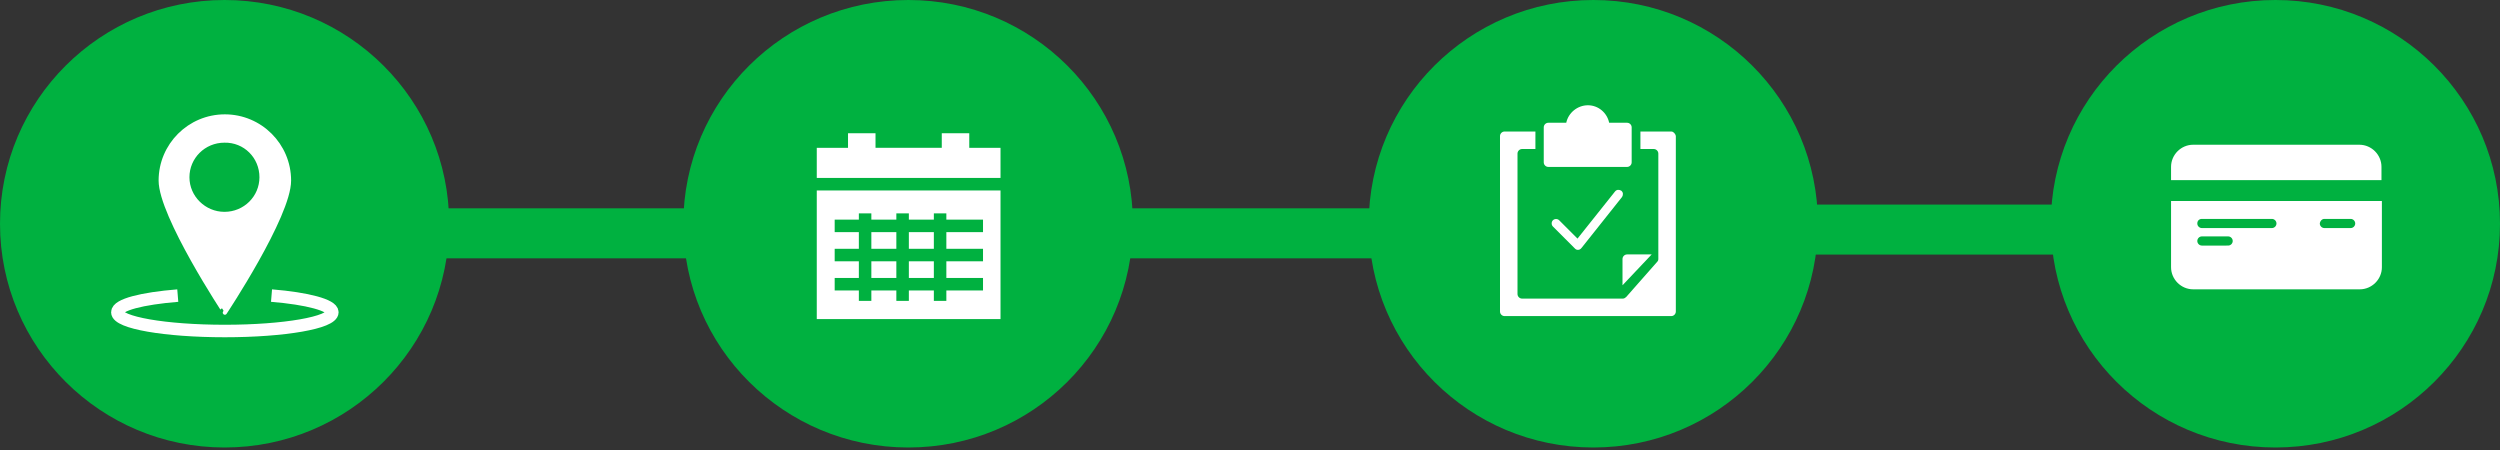 <?xml version="1.0" encoding="utf-8"?>
<!-- Generator: Adobe Illustrator 19.2.1, SVG Export Plug-In . SVG Version: 6.00 Build 0)  -->
<svg version="1.1" id="Layer_1" xmlns="http://www.w3.org/2000/svg" xmlns:xlink="http://www.w3.org/1999/xlink" x="0px" y="0px"
	 viewBox="0 0 600 108" style="enable-background:new 0 0 600 108;" xml:space="preserve">
<rect x="0" y="0" width="600" height="108" fill="#333333" stroke="none"/>
<style type="text/css">
	.st0{fill:none;stroke:#00B140;stroke-width:12;stroke-linecap:square;}
	.st1{fill:#00B140;}
	.st2{fill:#FFFFFF;stroke:#FFFFFF;stroke-linecap:round;stroke-linejoin:round;}
	.st3{fill:#00B140;stroke:#00B140;stroke-linecap:round;stroke-linejoin:round;}
	.st4{fill:none;stroke:#FFFFFF;stroke-width:3;stroke-linejoin:round;}
	.st5{fill:#FFFFFF;stroke:#FFFFFF;}
	.st6{fill:none;stroke:#FFFFFF;stroke-linecap:round;stroke-linejoin:round;}
	.st7{fill:none;stroke:#00B140;stroke-width:3;stroke-linecap:square;stroke-linejoin:round;}
	.st8{fill:none;stroke:#00B140;stroke-width:3;}
	.st9{fill:#FFFFFF;}
</style>
<title>ProgressBar04_MakePayment</title>
<desc>Created with Sketch.</desc>
<g id="Booking">
	<g id="ProgressBar04_MakePayment">
		<path id="Line3" class="st0" d="M383.9,55.1h144.1"/>
		<path id="Line2" class="st0" d="M253,56h89.2"/>
		<path id="Line1" class="st0" d="M96,56h89.2"/>
		<ellipse id="Bubble1" class="st1" cx="53.9" cy="53.7" rx="53.9" ry="53.7"/>
		<g id="ProgressBar_Icon1_ChooseDates" transform="translate(27.966, 27.842)">
			<path id="Stroke-1780" class="st2" d="M41.4,15.5c0,8.5-15.4,31.7-15.4,31.7S10.6,23.9,10.6,15.5C10.6,7,17.5,0.1,26,0.1
				C34.5,0.1,41.4,7,41.4,15.5L41.4,15.5z"/>
			<path id="Stroke-1779" class="st3" d="M33.8,14.7c0,4.3-3.5,7.8-7.9,7.8c-4.3,0-7.9-3.5-7.9-7.8s3.5-7.8,7.9-7.8
				C30.3,6.8,33.8,10.3,33.8,14.7L33.8,14.7z"/>
			<path id="Stroke-1781" class="st4" d="M37.2,43.1c8.6,0.7,14.6,2.3,14.6,4c0,2.5-11.6,4.5-25.8,4.5c-14.3,0-25.8-2-25.8-4.5
				c0-1.8,5.9-3.3,14.5-4"/>
		</g>
		<path id="Bubble2" class="st1" d="M218,107.4c29.8,0,53.9-24,53.9-53.7S247.8,0,218,0S164,24,164,53.7S188.2,107.4,218,107.4z"/>
		<g id="ProgressBar_Icon2_ChooseDates" transform="translate(195.624, 31.579)">
			<polyline id="Stroke-1351" class="st5" points="8.4,4.4 0.9,4.4 0.9,44.5 44,44.5 44,4.4 36.5,4.4 			"/>
			<polygon id="Stroke-1352" class="st5" points="14,7.9 8.4,7.9 8.4,0.9 14,0.9 			"/>
			<polygon id="Stroke-1353" class="st5" points="36.5,7.9 30.9,7.9 30.9,0.9 36.5,0.9 			"/>
			<path id="Stroke-1354" class="st6" d="M14,4.4h16.9"/>
			<g id="Group-10" transform="translate(0, 12.632)">
				<path id="Stroke-1355" class="st7" d="M0.9,0H44"/>
				<path id="Stroke-1356" class="st8" d="M12,7v21"/>
				<path id="Stroke-1357" class="st8" d="M21,7v21"/>
				<path id="Stroke-1358" class="st8" d="M30,7v21"/>
				<path id="Stroke-1359" class="st8" d="M4.7,10h35.6"/>
				<path id="Stroke-1360" class="st8" d="M4.7,17h35.6"/>
				<path id="Stroke-1361" class="st8" d="M4.7,24h35.6"/>
			</g>
		</g>
		<ellipse id="Bubble3" class="st1" cx="382.4" cy="53.7" rx="53.9" ry="53.7"/>
		<g id="ProgressBar_Icon3_ReviewBooking" transform="translate(360, 25.263)">
			<path id="Fill-71" class="st9" d="M18.7,34.7c-0.3,0-0.5-0.1-0.7-0.3l-5.3-5.3c-0.4-0.4-0.4-1.1,0-1.5c0.4-0.4,1.1-0.4,1.5,0
				l4.4,4.4l9-11.3c0.4-0.5,1-0.5,1.5-0.2c0.5,0.4,0.5,1,0.2,1.5l-9.7,12.2C19.3,34.6,19,34.7,18.7,34.7
				C18.7,34.7,18.7,34.7,18.7,34.7"/>
			<path id="Fill-73" class="st9" d="M30.5,4.2h-4.3C25.7,1.8,23.6,0,21.1,0c-2.5,0-4.7,1.8-5.2,4.2h-4.3c-0.6,0-1.1,0.5-1.1,1.1
				v8.4c0,0.6,0.5,1.1,1.1,1.1h18.9c0.6,0,1.1-0.5,1.1-1.1V5.3C31.6,4.7,31.1,4.2,30.5,4.2"/>
			<path id="Fill-75" class="st9" d="M41.1,6.3h-7.4v4.2h3.2c0.6,0,1.1,0.5,1.1,1.1v25.3c0,0.3-0.1,0.5-0.3,0.7L30.3,46
				c-0.2,0.2-0.5,0.4-0.8,0.4l-24.2,0c-0.6,0-1.1-0.5-1.1-1.1V11.6c0-0.6,0.5-1.1,1.1-1.1h3.2V6.3H1.1C0.5,6.3,0,6.8,0,7.4v42.1
				c0,0.6,0.5,1.1,1.1,1.1h40c0.6,0,1.1-0.5,1.1-1.1V7.4C42.1,6.8,41.6,6.3,41.1,6.3"/>
			<path id="Fill-77" class="st9" d="M36.4,35.8h-5.9c-0.6,0-1.1,0.5-1.1,1.1v6.3L36.4,35.8z"/>
		</g>
		<ellipse id="Bubble4" class="st1" cx="546.1" cy="53.7" rx="53.9" ry="53.7"/>
		<g id="ProgressBar_Icon4_Payment" transform="translate(521.053, 34.737)">
			<path id="Fill-5" class="st9" d="M5.3,0C2.4,0,0,2.4,0,5.3v3.2h50.5V5.3c0-2.9-2.4-5.3-5.3-5.3H5.3z"/>
			<path id="Fill-7" class="st9" d="M7.4,22h6.3c0.6,0,1.1,0.5,1.1,1.1c0,0.6-0.5,1.1-1.1,1.1H7.4c-0.6,0-1.1-0.5-1.1-1.1
				C6.3,22.5,6.8,22,7.4,22L7.4,22z M7.4,17.8h16.8c0.6,0,1.1,0.5,1.1,1.1c0,0.6-0.5,1.1-1.1,1.1H7.4c-0.6,0-1.1-0.5-1.1-1.1
				C6.3,18.2,6.8,17.8,7.4,17.8L7.4,17.8z M36.8,17.8h6.3c0.6,0,1.1,0.5,1.1,1.1c0,0.6-0.5,1.1-1.1,1.1h-6.3c-0.6,0-1.1-0.5-1.1-1.1
				C35.8,18.2,36.3,17.8,36.8,17.8L36.8,17.8z M0,29.4c0,2.9,2.4,5.3,5.3,5.3h40c2.9,0,5.3-2.4,5.3-5.3V13.5H0V29.4z"/>
		</g>
	</g>
</g>
</svg>
